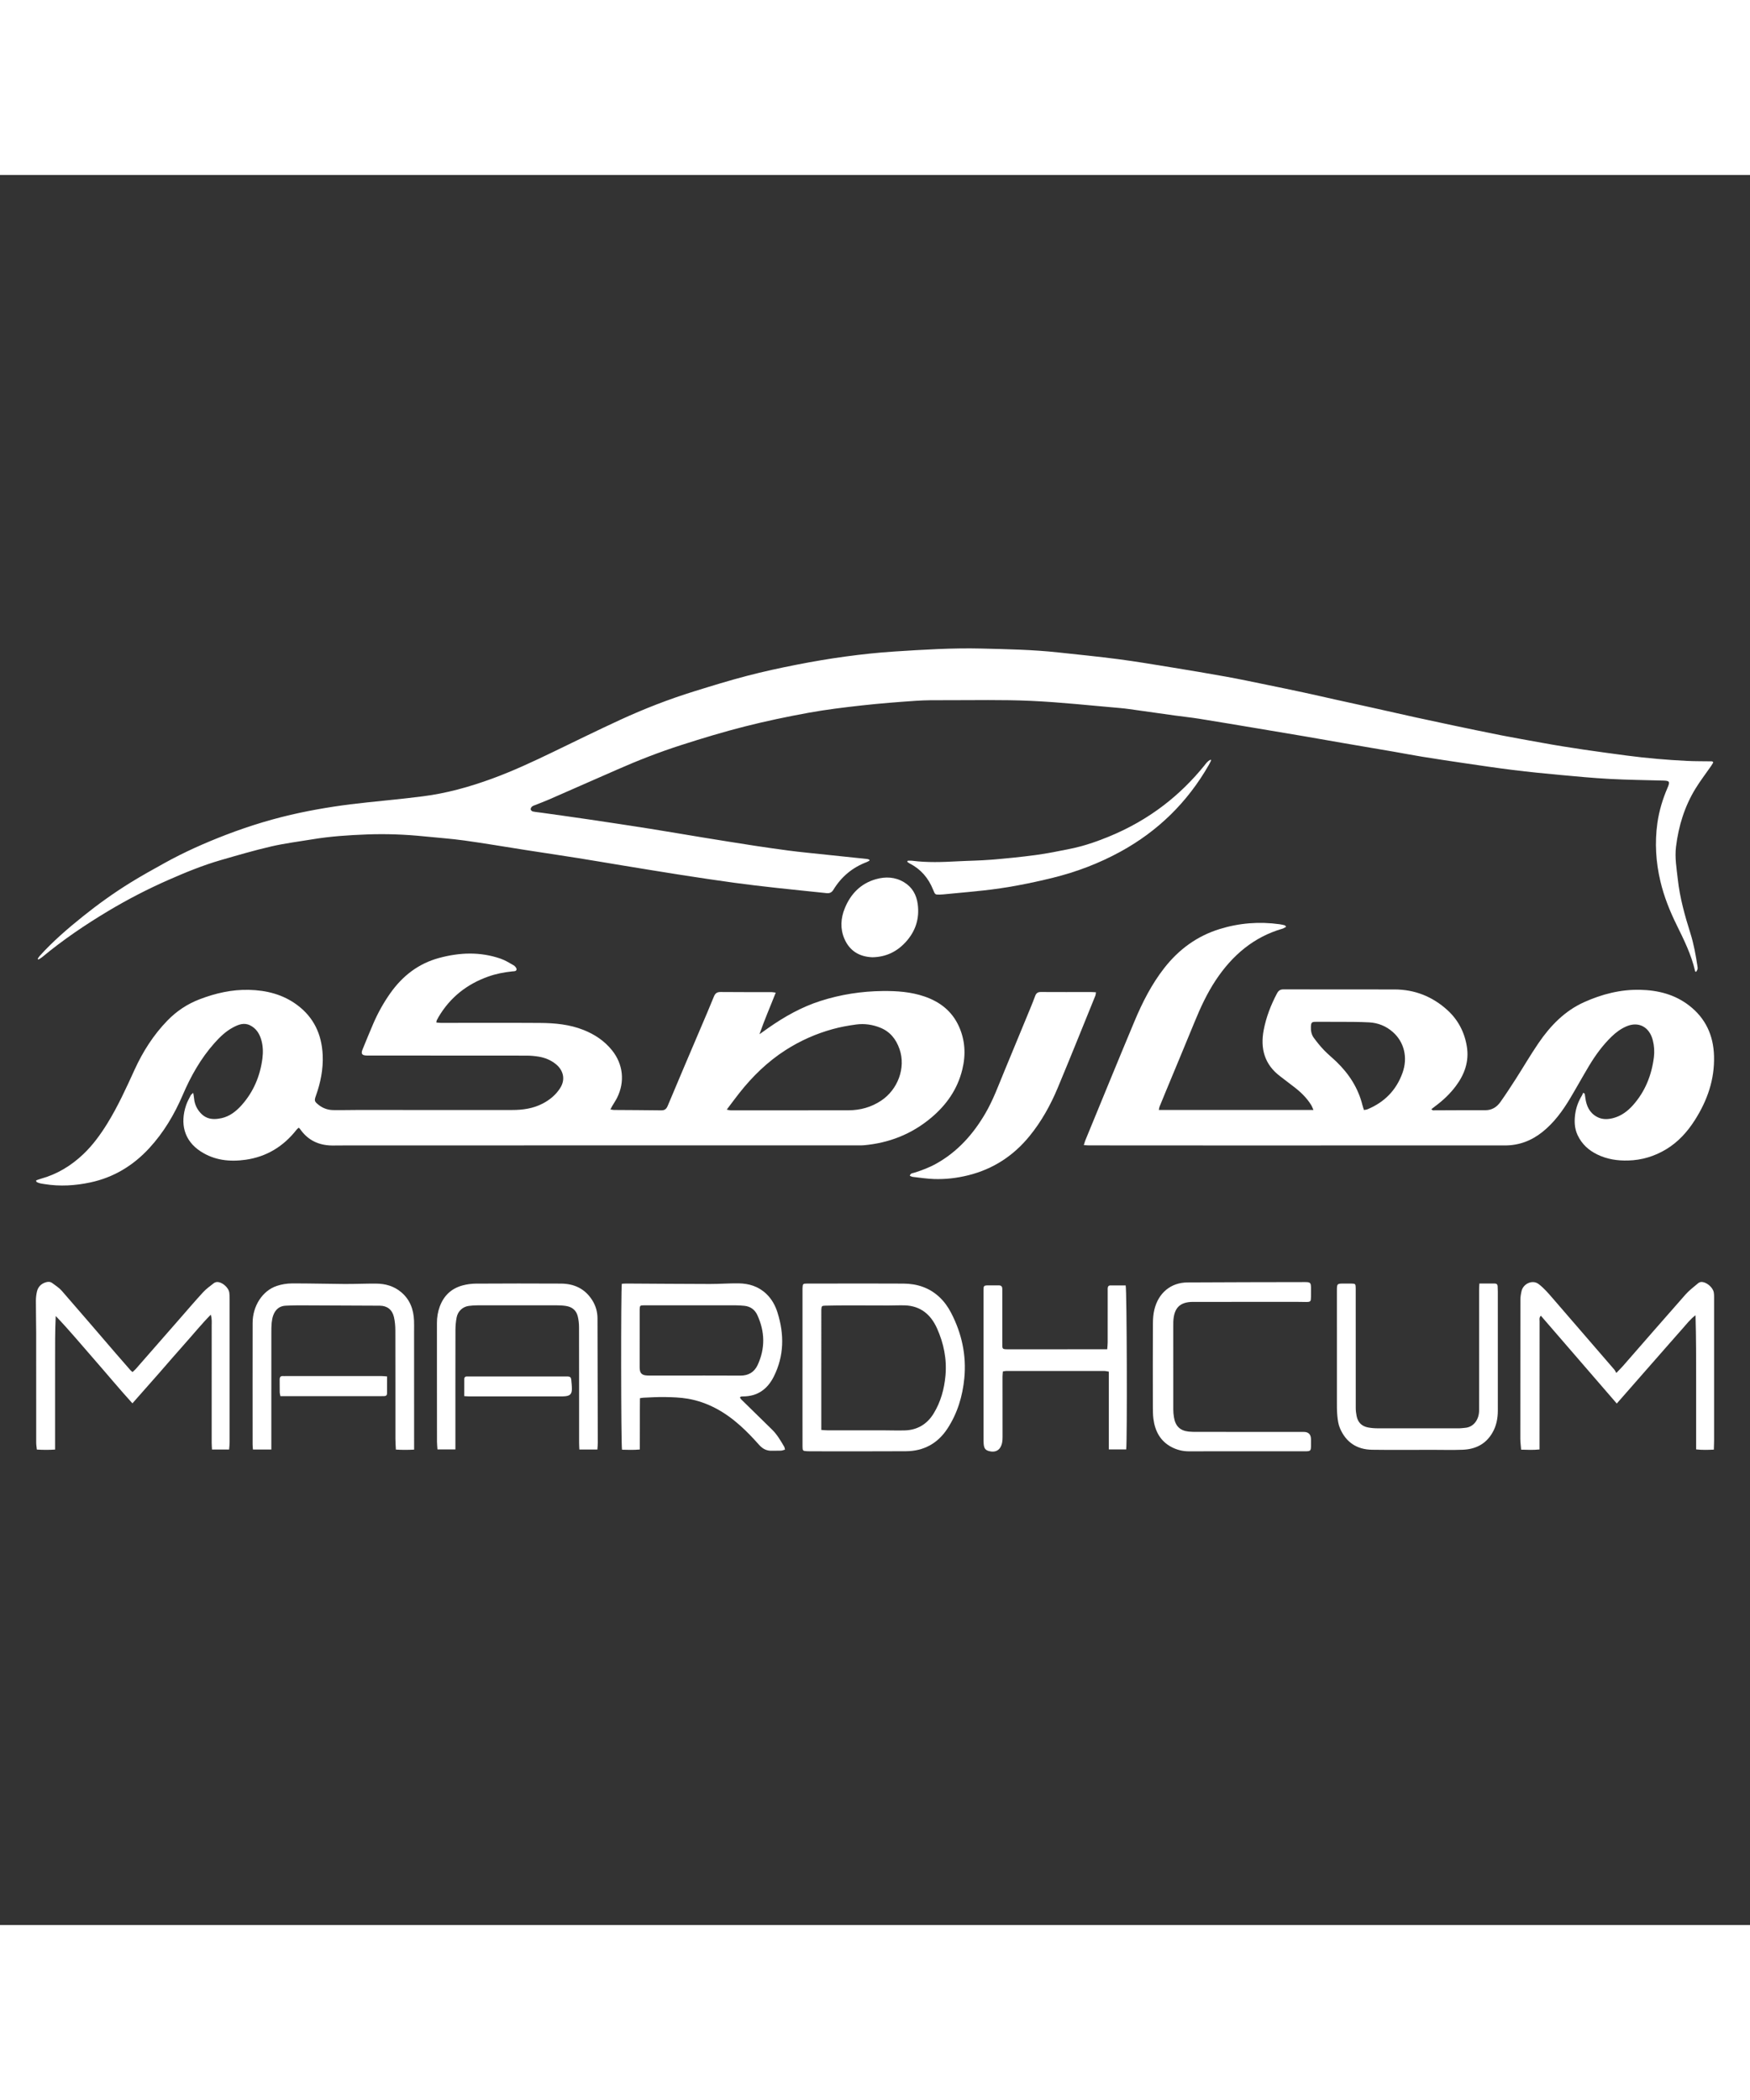 <svg width="150" height="180" viewBox="0 0 1024 1024" fill="none" xmlns="http://www.w3.org/2000/svg">
<rect x="0" y="0" width="1024" height="1024" fill="#333333" stroke="none"/>
<rect width="1024" height="1024" rx="150" fill="none"/>
<path d="M530.977 401.499C531.012 401.348 531.14 401.242 531.288 401.24C532.106 401.225 532.931 401.153 533.735 401.257C542.514 402.395 551.304 402.072 560.103 401.599C566.693 401.244 573.303 401.197 579.878 400.66C588.644 399.943 597.41 399.083 606.129 397.908C612.936 396.99 619.691 395.597 626.436 394.233C634.197 392.664 641.691 390.07 649.04 387.048C660.444 382.358 671.155 376.317 681.064 368.708C689.848 361.964 697.713 354.206 704.757 345.508C705.683 344.365 706.464 343.034 708.283 342.184C708.524 342.071 708.767 342.343 708.647 342.59C708.149 343.618 707.81 344.36 707.409 345.063C694.77 367.209 677.4 384.014 655.651 395.931C643.054 402.833 629.802 407.847 616.01 411.24C602.533 414.555 588.929 417.218 575.143 418.688C567.425 419.511 559.695 420.202 551.971 420.946C551.294 421.011 550.613 421.051 549.934 421.064C547.165 421.119 547.168 421.107 546.002 418.21C543.252 411.374 538.812 406.201 532.422 402.939C531.938 402.691 531.499 402.345 531.046 402.029C530.948 401.961 530.9 401.836 530.928 401.715L530.977 401.499Z" fill="white"/>
<path d="M22.183 458.887C22.087 458.758 22.085 458.58 22.173 458.447C22.515 457.932 22.832 457.393 23.238 456.943C30.965 448.39 39.619 440.959 48.515 433.814C57.344 426.723 66.518 420.156 76.078 414.225C82.706 410.114 89.528 406.341 96.339 402.567C107.873 396.176 119.862 390.844 132.099 386.142C146.324 380.676 160.84 376.284 175.705 373.143C188.662 370.405 201.717 368.47 214.863 367.118C225.629 366.011 236.401 364.936 247.142 363.596C261.126 361.852 274.664 358.078 287.952 353.217C300.182 348.743 311.989 343.23 323.739 337.556C336.735 331.281 349.687 324.899 362.783 318.864C376.896 312.359 391.349 306.747 406.134 302.153C416.415 298.958 426.714 295.784 437.115 293.067C446.797 290.538 456.589 288.423 466.398 286.498C475.851 284.643 485.359 283.028 494.895 281.742C504.348 280.467 513.85 279.437 523.36 278.829C540.293 277.745 557.249 276.674 574.22 277.093C589.251 277.464 604.301 277.738 619.279 279.368C630.951 280.639 642.639 281.778 654.281 283.301C664.643 284.656 674.961 286.397 685.282 288.077C696.06 289.832 706.832 291.631 717.58 293.574C725.342 294.977 733.064 296.623 740.796 298.204C748.26 299.731 755.72 301.279 763.169 302.882C769.363 304.214 775.537 305.651 781.724 307.022C788.628 308.551 795.54 310.042 802.443 311.576C811.048 313.489 819.642 315.455 828.25 317.348C835.429 318.928 842.617 320.463 849.81 321.969C859.334 323.964 868.855 325.982 878.4 327.859C886.238 329.4 894.112 330.743 901.967 332.186C918.497 335.223 935.129 337.487 951.774 339.693C963.518 341.249 975.295 342.258 987.108 342.842C991.95 343.082 996.807 343.005 1001.66 343.092C1001.81 343.095 1001.96 343.178 1002.18 343.299C1002.43 343.431 1002.51 343.754 1002.37 343.999C1002.02 344.597 1001.7 345.156 1001.34 345.679C998.267 350.119 994.964 354.403 992.133 359.009C985.755 369.386 982.192 380.882 980.703 393.1C979.924 399.495 981.056 405.792 981.753 412.11C982.954 422.998 985.885 433.44 989.152 443.788C991.126 450.04 992.241 456.481 993.252 462.951C993.492 464.487 993.466 464.682 992.608 466.059C992.454 466.307 992.101 466.301 991.961 466.043C991.914 465.958 991.877 465.872 991.856 465.782C989.655 456.112 985.275 447.396 980.993 438.657C977.028 430.567 973.692 422.247 971.593 413.4C968.921 402.142 968.194 390.755 969.799 379.27C970.803 372.089 972.883 365.205 975.737 358.585C977.305 354.946 976.958 354.45 973.193 354.348C962.744 354.065 952.286 353.943 941.85 353.383C932.147 352.862 922.461 351.942 912.78 351.047C903.649 350.202 894.52 349.292 885.418 348.166C875.865 346.985 866.339 345.55 856.81 344.158C848.641 342.964 840.476 341.726 832.323 340.41C826.704 339.504 821.114 338.406 815.504 337.439C805.828 335.769 796.144 334.147 786.467 332.482C778.961 331.19 771.464 329.839 763.957 328.557C754.729 326.98 745.495 325.44 736.261 323.898C724.764 321.979 713.272 320.027 701.764 318.184C696.966 317.416 692.129 316.92 687.316 316.255C680.045 315.251 672.78 314.196 665.509 313.186C662.238 312.732 658.97 312.214 655.684 311.933C638.232 310.44 620.796 308.504 603.314 307.707C586.558 306.944 569.753 307.355 552.969 307.32C547.284 307.309 541.584 307.277 535.917 307.666C525.397 308.387 514.875 309.204 504.392 310.367C493.914 311.529 483.424 312.797 473.049 314.686C460.501 316.971 447.987 319.597 435.611 322.742C423.145 325.911 410.795 329.654 398.525 333.596C385.813 337.679 373.341 342.539 361.071 347.948C347.798 353.799 334.515 359.627 321.223 365.431C318.6 366.576 315.911 367.555 313.259 368.627C312.575 368.903 311.816 369.115 311.273 369.588C310.851 369.956 310.435 370.738 310.525 371.234C310.612 371.717 311.298 372.33 311.805 372.435C313.51 372.787 315.255 372.924 316.982 373.168C326.249 374.475 335.521 375.742 344.779 377.113C356.668 378.875 368.553 380.669 380.425 382.549C390.847 384.2 401.246 386.016 411.662 387.711C421.714 389.348 431.769 390.963 441.833 392.514C448.271 393.506 454.724 394.4 461.178 395.271C464.902 395.773 468.64 396.174 472.377 396.567C484.049 397.798 495.725 398.998 507.397 400.232C507.74 400.268 508.073 400.407 508.581 400.604C508.865 400.714 508.891 401.127 508.622 401.276C507.958 401.642 507.498 401.912 507.009 402.098C498.891 405.191 492.403 410.492 487.736 418.122C486.674 419.858 485.482 420.407 483.657 420.212C473.807 419.158 463.948 418.202 454.102 417.111C445.989 416.212 437.877 415.277 429.789 414.168C419.426 412.748 409.078 411.201 398.74 409.59C386.955 407.754 375.186 405.799 363.413 403.874C354.991 402.497 346.581 401.035 338.154 399.698C327.913 398.072 317.657 396.555 307.412 394.961C295.539 393.113 283.691 391.076 271.794 389.424C263.983 388.339 256.103 387.801 248.255 386.999C237.102 385.86 225.912 385.445 214.727 385.866C204.011 386.269 193.294 386.969 182.678 388.741C174.715 390.07 166.678 391.047 158.816 392.863C148.895 395.154 139.091 398.029 129.289 400.857C118.753 403.896 108.584 408.063 98.517 412.497C86.496 417.791 74.816 423.811 63.48 430.586C49.907 438.697 36.824 447.566 24.561 457.746C23.976 458.232 23.292 458.588 22.637 458.981C22.486 459.073 22.294 459.036 22.186 458.891L22.183 458.887Z" fill="white"/>
<path d="M21.147 588.282C22.058 587.967 22.956 587.601 23.882 587.345C33.302 584.741 41.525 579.816 48.713 572.985C54.189 567.781 58.665 561.665 62.684 555.184C68.91 545.14 73.815 534.357 78.735 523.569C83.604 512.892 89.83 503.16 97.916 494.818C103.369 489.192 109.65 485.055 116.849 482.299C126.17 478.731 135.724 476.568 145.643 476.807C155.806 477.051 165.481 479.394 173.951 485.712C183.517 492.849 188.272 502.724 188.815 514.95C189.181 523.183 187.596 531.055 184.864 538.721C183.855 541.552 183.947 542.068 186.153 543.89C188.677 545.975 191.625 547.086 194.813 547.154C199.303 547.25 203.797 547.101 208.29 547.101C238.747 547.097 269.205 547.105 299.663 547.108C305.873 547.109 311.942 546.267 317.571 543.329C321.641 541.204 325.168 538.352 327.758 534.306C331.285 528.794 329.209 523.478 325.289 520.299C322.318 517.89 318.899 516.501 315.233 515.896C312.888 515.509 310.492 515.296 308.119 515.293C277.845 515.247 247.571 515.253 217.297 515.245C216.288 515.245 215.277 515.28 214.27 515.23C211.763 515.107 211.146 514.104 212.121 511.738C214.197 506.696 216.233 501.634 218.394 496.633C221.133 490.294 224.459 484.31 228.421 478.716C235.683 468.462 244.995 461.387 256.853 458.165C268.915 454.888 280.964 454.412 292.919 458.559C295.585 459.484 298.083 461.009 300.557 462.449C301.331 462.9 302.287 464.004 302.255 464.766C302.199 466.076 300.774 465.901 299.808 466.001C294.955 466.503 290.188 467.413 285.559 469.073C273.334 473.456 263.487 481.052 256.612 492.681C256.225 493.335 255.861 494.007 255.53 494.694C255.415 494.933 255.433 495.242 255.331 495.909C256.247 495.99 257.1 496.132 257.953 496.132C277.31 496.139 296.668 496.039 316.024 496.167C324.662 496.225 333.265 497.013 341.457 500.272C347.895 502.833 353.589 506.557 358.104 512.155C364.599 520.208 365.777 530.564 361.086 539.945C360.236 541.645 359.151 543.214 358.19 544.854C357.876 545.389 357.611 545.956 357.183 546.778C358.065 546.915 358.66 547.085 359.256 547.089C368.427 547.164 377.6 547.173 386.77 547.311C388.764 547.341 389.843 546.742 390.702 544.683C397.033 529.501 403.52 514.39 409.949 499.253C412.566 493.091 415.226 486.948 417.732 480.736C418.534 478.749 419.616 478.043 421.685 478.067C431.591 478.178 441.499 478.11 451.406 478.127C452.095 478.128 452.784 478.298 453.911 478.448C450.671 486.727 447.258 494.525 444.396 502.774C446.09 501.571 447.779 500.36 449.479 499.166C458.982 492.491 468.996 486.87 479.961 483.343C491.869 479.512 504.068 477.618 516.537 477.493C524.841 477.411 533.04 477.965 540.986 480.699C549.796 483.73 556.913 489.049 561.024 498.022C564.755 506.164 565.222 514.714 563.09 523.422C560.232 535.1 553.717 544.22 544.896 551.629C533.296 561.372 519.957 566.494 505.224 567.76C504.129 567.854 503.024 567.827 501.923 567.827C459.906 567.83 417.889 567.828 375.873 567.828C318.261 567.828 260.649 567.827 203.037 567.831C200.101 567.831 197.165 567.933 194.231 567.889C186.532 567.773 180.13 564.858 175.52 558.15C175.366 557.925 175.123 557.767 174.806 557.469C174.399 557.828 173.938 558.124 173.616 558.538C165.819 568.546 155.805 574.532 143.652 576.229C134.473 577.511 125.533 576.62 117.377 571.315C107.659 564.995 105.266 554.988 108.933 544.199C109.606 542.219 110.657 540.375 111.601 538.506C111.825 538.063 112.32 537.771 113.041 537.067C113.237 538.193 113.419 538.887 113.469 539.592C113.667 542.346 114.438 544.911 115.981 547.132C119.346 551.975 123.511 553.237 129.663 551.879C134.409 550.831 138.2 547.856 141.425 544.234C148.276 536.538 152.217 527.313 153.555 516.897C154.023 513.257 153.908 509.578 152.867 506.005C151.771 502.244 149.757 499.25 146.291 497.548C142.73 495.799 139.449 497.136 136.299 498.823C132.079 501.084 128.628 504.406 125.423 508.019C117.515 516.933 111.678 527.224 106.935 538.298C102.006 549.802 95.686 560.398 87.284 569.495C77.761 579.806 66.346 586.609 52.912 589.481C44.042 591.377 35.099 591.93 26.109 590.469C24.442 590.199 22.701 590.088 21.244 589.062C21.212 588.802 21.179 588.542 21.147 588.282ZM425.246 546.896C426.484 547.123 426.989 547.296 427.493 547.296C450.514 547.303 473.534 547.322 496.555 547.272C503.388 547.258 509.801 545.49 515.629 541.619C525.279 535.208 530.164 522.519 526.367 511.521C524.295 505.521 520.731 501.226 515.073 498.943C510.543 497.115 505.787 496.445 501.007 497.078C496.384 497.689 491.753 498.534 487.25 499.776C477.541 502.453 468.339 506.513 459.746 512.018C449.222 518.762 440.292 527.415 432.467 537.369C430.143 540.325 427.916 543.366 425.246 546.896Z" fill="white"/>
<path d="M634.189 567.66C634.595 566.369 634.769 565.627 635.054 564.935C644.634 541.662 654.137 518.354 663.852 495.144C668.476 484.095 673.889 473.475 681.23 464.071C689.846 453.033 700.533 445.296 713.617 441.241C725.143 437.67 736.835 436.766 748.726 438.405C749.723 438.542 750.711 438.771 751.691 439.015C751.914 439.071 752.083 439.368 752.618 439.882C751.767 440.331 751.142 440.807 750.445 441.008C733.759 445.819 721.147 456.438 711.383 471.168C706.374 478.724 702.551 486.927 699.099 495.362C693.482 509.086 687.754 522.759 682.076 536.456C680.867 539.371 679.656 542.286 678.48 545.215C678.278 545.716 678.246 546.292 678.086 547.081H768.557C768.022 545.91 767.705 544.957 767.192 544.138C764.484 539.806 760.898 536.392 756.916 533.395C754.231 531.374 751.589 529.292 748.914 527.257C740.001 520.476 737.345 511.261 739.461 500.236C740.906 492.705 743.644 485.684 747.175 478.974C748.064 477.285 749.068 476.518 751.027 476.525C772.677 476.601 794.328 476.535 815.979 476.573C827.724 476.594 838.133 480.632 847.001 488.717C853.172 494.342 856.969 501.584 858.328 510.014C859.734 518.735 856.919 526.373 851.824 533.162C848.395 537.73 844.295 541.571 839.77 544.915C839.066 545.436 838.386 545.994 837.515 546.675C838.083 547.039 838.298 547.299 838.513 547.298C848.693 547.279 858.873 547.165 869.052 547.236C872.923 547.263 875.797 545.467 877.965 542.407C881.084 538.005 884.043 533.473 886.962 528.918C891.42 521.961 895.586 514.788 900.236 507.977C907.228 497.736 915.654 489.086 926.889 484.025C937.37 479.304 948.288 476.51 959.748 476.779C970.115 477.021 979.948 479.42 988.473 486.044C997.876 493.351 1002.6 503.239 1002.95 515.5C1003.35 529.352 998.961 541.633 991.774 552.952C987.347 559.924 981.932 565.893 974.927 570.106C968.025 574.258 960.628 576.463 952.659 576.671C946.419 576.835 940.394 575.938 934.698 573.172C929.646 570.719 925.598 567.138 923.099 561.755C921.281 557.839 921.146 553.742 921.697 549.593C922.222 545.641 923.592 541.964 925.673 538.597C925.967 538.12 926.138 537.559 926.366 537.036C926.669 537.203 926.973 537.369 927.276 537.536C927.397 538.317 927.539 539.096 927.636 539.881C928.234 544.736 930.1 548.755 934.415 551.106C937.525 552.801 940.826 552.674 944.08 551.807C948.653 550.587 952.386 547.831 955.575 544.241C962.579 536.356 966.404 526.898 967.757 516.313C968.183 512.974 967.964 509.579 967.117 506.265C965.132 498.502 958.829 495.127 951.747 498.148C948.488 499.538 945.635 501.625 943.045 504.131C937.807 509.201 933.516 515.085 929.746 521.389C926.037 527.592 922.54 533.935 918.838 540.143C914.382 547.617 909.304 554.565 902.553 559.955C896.073 565.128 888.812 567.856 880.594 567.853C822.889 567.824 765.184 567.854 707.479 567.857C684.085 567.858 660.69 567.84 637.297 567.823C636.414 567.822 635.531 567.733 634.189 567.66ZM798.103 547.12C798.972 546.944 799.618 546.918 800.184 546.683C809.882 542.654 816.952 535.74 820.661 525.407C823.886 516.422 821.659 507.376 815.053 501.521C811.06 497.982 806.344 496.123 801.21 495.834C795.266 495.5 789.3 495.578 783.343 495.522C778.851 495.48 774.358 495.485 769.865 495.518C767.535 495.535 767.19 495.919 767.068 498.354C766.949 500.739 767.403 503.042 768.79 504.917C770.638 507.417 772.595 509.857 774.731 512.085C777.067 514.523 779.708 516.635 782.132 518.985C789.355 525.989 794.735 534.225 797.251 544.344C797.474 545.244 797.792 546.117 798.103 547.12Z" fill="white"/>
<path d="M641.295 478.234C641.134 479.158 641.132 479.738 640.933 480.228C633.62 498.22 626.403 516.255 618.918 534.167C614.664 544.347 609.335 553.907 602.402 562.398C592.832 574.12 580.903 581.733 566.613 585.296C559.971 586.952 553.232 587.733 546.429 587.488C542.32 587.34 538.226 586.711 534.13 586.251C533.556 586.186 533.009 585.852 532.383 585.617C532.743 584.047 533.919 584.131 534.802 583.859C539.299 582.472 543.685 580.816 547.842 578.5C560.185 571.623 569.395 561.408 576.623 549.001C581.151 541.23 584.219 532.754 587.661 524.455C592.681 512.352 597.675 500.238 602.666 488.121C603.723 485.556 604.773 482.984 605.722 480.374C606.332 478.697 607.309 478.052 609.05 478.064C618.863 478.132 628.676 478.086 638.489 478.09C639.354 478.09 640.219 478.177 641.295 478.234Z" fill="white"/>
<path d="M510.494 457.737C503.276 457.472 497.267 454.36 494.063 446.858C491.566 441.013 491.946 434.925 494.296 429.126C497.794 420.494 503.796 414.524 512.508 412.056C518.139 410.461 523.764 410.688 528.998 413.839C533.71 416.676 536.262 421.084 537.003 426.641C538.152 435.248 535.625 442.656 529.949 448.854C524.758 454.521 518.403 457.586 510.494 457.737Z" fill="white"/>
<path d="M432.965 715.327C433.211 715.697 433.406 716.132 433.717 716.438C439.74 722.362 445.763 728.287 451.816 734.178C454.754 737.038 456.774 740.601 458.858 744.118C459.085 744.501 459.115 745.014 459.335 745.833C458.492 746.061 457.757 746.397 457.008 746.436C455.27 746.527 453.522 746.415 451.782 746.494C448.639 746.636 446.252 745.407 444.07 742.938C440.581 738.991 436.923 735.164 433.018 731.682C424.134 723.76 414.095 718.06 402.488 716.05C398.082 715.287 393.551 715.17 389.071 715.073C384.86 714.983 380.64 715.301 376.424 715.457C375.893 715.477 375.365 715.609 374.461 715.746C374.338 725.674 374.467 735.557 374.383 745.76C370.715 746.113 367.304 745.951 363.966 745.888C363.361 743.427 363.271 651.9 363.858 648.788C364.749 648.745 365.72 648.652 366.69 648.657C382.921 648.743 399.151 648.887 415.382 648.914C420.971 648.923 426.563 648.484 432.151 648.548C438.165 648.617 443.743 650.281 448.354 654.648C451.507 657.634 453.609 661.371 454.918 665.522C458.956 678.322 458.873 690.941 452.771 703.106C448.983 710.656 443.047 714.69 434.809 714.705C434.358 714.706 433.902 714.762 433.459 714.85C433.314 714.878 433.201 715.091 432.965 715.327ZM405.009 661.394V661.404C400.884 661.404 396.758 661.404 392.633 661.404C387.316 661.403 381.999 661.387 376.682 661.405C374.5 661.413 374.382 661.568 374.305 663.867C374.295 664.156 374.302 664.446 374.302 664.735C374.298 675.435 374.293 686.136 374.293 696.837C374.293 697.511 374.285 698.191 374.359 698.858C374.592 700.954 375.455 701.952 377.439 702.326C378.244 702.478 379.081 702.484 379.903 702.488C383.662 702.504 387.421 702.495 391.179 702.495C405.206 702.495 419.232 702.442 433.258 702.522C437.868 702.548 441.344 700.576 443.318 696.331C447.838 686.612 447.609 676.778 443.143 667.094C441.647 663.849 438.994 662.016 435.524 661.685C433.884 661.528 432.233 661.412 430.587 661.407C422.061 661.38 413.535 661.394 405.009 661.394Z" fill="white"/>
<path d="M945.76 700.969C947.427 699.244 948.574 698.154 949.616 696.962C961.84 682.982 974.005 668.944 986.3 655.033C988.461 652.587 991.131 650.632 993.61 648.508C994.077 648.107 994.742 647.804 995.338 647.755C998.286 647.513 1002.25 650.759 1002.81 653.839C1002.96 654.683 1002.99 655.562 1002.99 656.425C1003 684.305 1003 712.184 1002.99 740.063C1002.99 741.874 1002.9 743.685 1002.84 745.842C999.339 745.99 996.114 746.11 992.486 745.709C992.486 732.42 992.487 719.334 992.486 706.248C992.485 693.281 992.494 680.314 992.121 667.213C988.935 669.58 986.654 672.655 984.133 675.471C981.618 678.279 979.141 681.124 976.653 683.957C974.102 686.861 971.558 689.771 969.01 692.677C966.461 695.582 963.908 698.483 961.36 701.39C958.876 704.223 956.398 707.062 953.914 709.896C951.383 712.784 948.849 715.67 946.043 718.867C931.092 701.573 916.396 684.573 901.616 667.475C900.529 668.647 900.886 669.754 900.885 670.725C900.855 694.36 900.855 717.995 900.85 741.629C900.849 742.866 900.85 744.102 900.85 745.735C897.174 746.117 893.767 745.97 890.079 745.85C889.898 743.494 889.598 741.403 889.597 739.312C889.579 712.301 889.59 685.29 889.648 658.279C889.652 656.476 889.931 654.626 890.374 652.88C891.409 648.8 896.679 646.179 900.316 648.954C903.422 651.322 905.892 654.21 908.41 657.117C920.512 671.085 932.588 685.08 944.659 699.078C945.025 699.502 945.243 700.068 945.76 700.969Z" fill="white"/>
<path d="M77.481 718.754C69.687 710.171 62.497 701.468 55.074 692.993C47.663 684.533 40.473 675.855 32.604 667.646C32.176 676.42 32.245 685.049 32.232 693.675C32.219 702.26 32.229 710.845 32.229 719.43C32.229 728.087 32.229 736.745 32.229 745.799C28.576 746.053 25.249 746.014 21.571 745.808C21.427 744.387 21.183 743.089 21.181 741.792C21.16 720.377 21.185 698.963 21.164 677.549C21.157 671.282 20.988 665.014 21.001 658.747C21.004 656.934 21.216 655.079 21.628 653.321C22.267 650.595 24.037 648.854 26.585 647.991C27.966 647.523 29.349 647.465 30.55 648.359C32.482 649.798 34.59 651.113 36.167 652.92C46.767 665.065 57.242 677.33 67.767 689.547C70.598 692.833 73.456 696.092 76.313 699.352C76.612 699.693 76.99 699.958 77.538 700.439C78.19 699.838 78.835 699.344 79.366 698.738C87.877 689.029 96.371 679.304 104.875 669.586C109.529 664.267 114.115 658.877 118.893 653.683C120.719 651.699 122.976 650.144 125.086 648.463C125.568 648.079 126.245 647.826 126.852 647.778C129.784 647.543 133.769 650.917 134.181 653.989C134.346 655.224 134.359 656.489 134.359 657.74C134.37 685.714 134.374 713.687 134.359 741.661C134.358 742.978 134.171 744.295 134.059 745.763H124.044C123.977 744.368 123.866 743.151 123.866 741.934C123.864 719.073 123.881 696.212 123.871 673.351C123.87 671.377 124.082 669.363 123.332 666.874C117.756 672.538 112.993 678.46 107.944 684.083C102.846 689.76 97.904 695.591 92.867 701.329C87.847 707.049 82.795 712.738 77.481 718.754Z" fill="white"/>
<path d="M469.579 697.739C469.579 682.892 469.579 668.045 469.579 653.198C469.579 652.62 469.563 652.041 469.582 651.463C469.664 648.863 469.827 648.677 472.266 648.667C476.3 648.65 480.334 648.663 484.367 648.663C499.128 648.663 513.889 648.594 528.649 648.691C536.585 648.744 543.85 651.032 549.878 656.759C552.627 659.371 554.808 662.463 556.569 665.87C562.726 677.782 565.561 690.486 564.266 704.026C563.251 714.63 560.214 724.596 554.446 733.455C548.621 742.401 540.31 746.71 530.119 746.778C511.509 746.902 492.897 746.818 474.286 746.817C473.553 746.817 472.818 746.806 472.087 746.759C469.774 746.611 469.606 746.472 469.589 744.015C469.554 738.905 469.574 733.796 469.574 728.686C469.573 718.37 469.574 708.055 469.574 697.739H469.579ZM480.585 734.318C481.975 734.408 483.045 734.536 484.115 734.538C495.023 734.552 505.93 734.539 516.837 734.548C521.053 734.551 525.273 734.722 529.484 734.588C536.667 734.361 542.402 731.062 546.293 724.728C550.444 717.971 552.543 710.361 553.247 702.418C554.1 692.803 552.197 683.608 548.304 674.908C544.562 666.546 538.405 661.703 529.415 661.428C526.212 661.33 523.001 661.5 519.794 661.497C512.097 661.49 504.401 661.431 496.704 661.438C492.032 661.443 487.359 661.489 482.689 661.605C480.871 661.65 480.712 661.927 480.597 663.853C480.568 664.334 480.587 664.817 480.587 665.299C480.586 687.275 480.586 709.25 480.585 731.226C480.585 732.167 480.585 733.108 480.585 734.318Z" fill="white"/>
<path d="M728.839 746.82C717.832 746.82 706.825 746.786 695.819 746.84C692.156 746.857 688.706 746.021 685.47 744.316C679.003 740.907 675.833 735.072 674.899 727.76C674.608 725.477 674.599 723.144 674.595 720.834C674.571 704.629 674.543 688.425 674.619 672.221C674.631 669.451 674.817 666.599 675.464 663.929C677.855 654.06 685.154 648.061 694.9 648.003C717.828 647.866 740.758 647.853 763.687 647.807C766.784 647.801 767.116 648.203 767.123 651.502C767.126 653.142 767.133 654.782 767.109 656.421C767.067 659.197 766.866 659.426 764.319 659.445C762.577 659.458 760.835 659.377 759.092 659.377C738.821 659.379 718.551 659.388 698.28 659.394C698.188 659.395 698.096 659.394 698.005 659.394C690.37 659.442 686.906 662.93 686.556 670.936C686.523 671.706 686.538 672.479 686.538 673.25C686.534 689.647 686.522 706.044 686.544 722.442C686.546 723.879 686.688 725.331 686.906 726.752C687.711 732.003 690.431 734.72 695.486 735.278C697.123 735.459 698.783 735.456 700.433 735.457C721.254 735.473 742.075 735.475 762.897 735.481C765.715 735.481 767.124 736.96 767.122 739.917C767.121 741.267 767.149 742.618 767.114 743.968C767.05 746.402 766.721 746.726 764.336 746.815C763.878 746.832 763.419 746.813 762.961 746.813C751.587 746.813 740.213 746.813 728.839 746.813V746.82Z" fill="white"/>
<path d="M349.555 745.76H339.007C338.95 744.348 338.859 743.122 338.859 741.897C338.849 719.333 338.87 696.77 338.814 674.206C338.808 672.021 338.567 669.769 338.022 667.666C337.107 664.141 334.56 662.307 331.229 661.781C329.333 661.481 327.391 661.401 325.47 661.397C310.157 661.371 294.844 661.377 279.531 661.405C277.793 661.408 276.044 661.514 274.321 661.743C270.791 662.211 267.932 664.784 267.213 668.427C266.733 670.86 266.51 673.391 266.504 675.879C266.453 697.864 266.477 719.849 266.479 741.834C266.479 743.058 266.479 744.282 266.479 745.732H255.976C255.877 744.179 255.704 742.688 255.7 741.195C255.672 730.299 255.675 719.403 255.673 708.507C255.671 696.261 255.69 684.015 255.664 671.769C255.656 668.444 256.185 665.233 257.315 662.149C259.736 655.537 264.349 651.425 270.809 649.723C273.277 649.073 275.88 648.721 278.424 648.707C295.021 648.618 311.619 648.589 328.215 648.688C335.782 648.733 342.197 651.518 346.551 658.411C348.582 661.627 349.608 665.198 349.62 669.045C349.699 693.343 349.751 717.641 349.795 741.94C349.798 743.161 349.645 744.382 349.555 745.76Z" fill="white"/>
<path d="M158.776 745.762H148.005C147.931 744.711 147.809 743.783 147.808 742.854C147.798 719.133 147.769 695.411 147.818 671.69C147.838 661.739 153.6 652.824 161.98 650.038C164.818 649.094 167.909 648.598 170.887 648.585C181.151 648.54 191.416 648.86 201.682 648.917C207.821 648.951 213.962 648.644 220.101 648.695C225.437 648.74 230.455 650.107 234.733 653.694C239.817 657.959 242.008 663.693 242.271 670.365C242.351 672.386 242.297 674.414 242.297 676.439C242.304 697.942 242.31 719.446 242.316 740.949C242.317 742.466 242.316 743.984 242.316 745.836C238.588 746.013 235.265 746.043 231.645 745.808C231.542 743.548 231.373 741.55 231.372 739.553C231.355 718.435 231.394 697.318 231.333 676.2C231.325 673.529 231.112 670.786 230.501 668.205C229.477 663.875 226.469 661.64 222.252 661.618C206.39 661.533 190.528 661.459 174.666 661.409C172.191 661.401 169.716 661.525 167.242 661.613C163.629 661.741 161.214 663.728 159.92 667.162C159.389 668.57 159.123 670.129 158.972 671.646C158.78 673.558 158.783 675.496 158.782 677.423C158.771 698.926 158.775 720.43 158.776 741.933C158.776 743.073 158.776 744.212 158.776 745.762Z" fill="white"/>
<path d="M865.645 648.645C868.903 648.645 871.734 648.653 874.566 648.641C875.667 648.637 876.301 649.136 876.344 650.334C876.382 651.394 876.438 652.454 876.438 653.514C876.441 676.668 876.423 699.822 876.446 722.975C876.45 727.614 875.572 732.001 873.268 735.971C869.323 742.771 863.19 745.614 855.926 745.905C849.971 746.142 844.001 745.959 838.037 745.959C826.294 745.959 814.55 746.09 802.809 745.914C794.184 745.784 787.632 741.732 784.05 733.279C783.104 731.049 782.768 728.459 782.526 725.994C782.235 723.029 782.287 720.021 782.285 717.031C782.269 695.712 782.274 674.394 782.28 653.075C782.281 648.672 782.294 648.671 786.556 648.661C787.932 648.658 789.309 648.643 790.684 648.671C793.163 648.723 793.244 648.816 793.289 651.531C793.306 652.592 793.287 653.653 793.287 654.715C793.286 677 793.276 699.285 793.306 721.571C793.308 723.096 793.518 724.641 793.804 726.141C794.538 729.99 796.925 732.18 800.5 732.865C802.383 733.226 804.327 733.37 806.244 733.374C822.115 733.414 837.987 733.404 853.858 733.386C854.953 733.385 856.046 733.174 857.142 733.102C862.47 732.749 865.503 728.022 865.49 722.777C865.462 711.779 865.494 700.781 865.495 689.783C865.495 677.338 865.484 664.893 865.49 652.448C865.491 651.317 865.579 650.186 865.645 648.645Z" fill="white"/>
<path d="M658.985 745.729H648.813V700.204C647.778 700.046 647.002 699.825 646.227 699.824C627.057 699.805 607.888 699.807 588.719 699.819C588.186 699.819 587.653 699.97 586.843 700.093C586.763 701.154 586.62 702.175 586.62 703.197C586.614 714.964 586.622 726.731 586.647 738.497C586.651 740.652 586.434 742.729 585.303 744.599C584.018 746.725 581.625 747.487 578.698 746.693C576.534 746.106 575.76 745.045 575.571 742.248C575.487 740.999 575.502 739.742 575.502 738.488C575.496 709.939 575.494 681.39 575.492 652.841C575.492 649.894 575.609 649.753 578.419 649.725C580.436 649.704 582.454 649.744 584.472 649.733C585.835 649.725 586.507 650.399 586.482 651.843C586.469 652.614 586.49 653.386 586.49 654.157C586.492 663.706 586.499 673.254 586.49 682.803C586.486 687.247 586.179 687.135 590.472 687.137C607.807 687.145 625.142 687.133 642.477 687.128C644.196 687.127 645.916 687.128 647.887 687.128C647.994 685.584 648.148 684.371 648.15 683.158C648.169 673.224 648.16 663.29 648.158 653.355C648.158 652.777 648.147 652.198 648.151 651.619C648.158 650.491 648.608 649.757 649.768 649.752C652.773 649.74 655.777 649.748 658.669 649.748C659.385 652.048 659.624 741.062 658.985 745.729Z" fill="white"/>
<path d="M271.665 714.546C271.665 710.964 271.654 707.713 271.672 704.461C271.678 703.536 272.192 703.061 273.064 703.038C273.705 703.021 274.346 703.029 274.987 703.029C293.49 703.029 311.993 703.029 330.495 703.031C331.136 703.031 331.777 703.045 332.418 703.054C333.509 703.07 334.144 703.663 334.244 704.787C334.415 706.702 334.671 708.626 334.635 710.541C334.586 713.229 333.517 714.294 330.913 714.585C330.005 714.687 329.084 714.7 328.169 714.701C310.308 714.706 292.446 714.706 274.585 714.698C273.775 714.698 272.965 714.616 271.665 714.546Z" fill="white"/>
<path d="M226.481 703.013C226.481 706.586 226.489 709.752 226.477 712.919C226.473 713.978 225.898 714.484 224.924 714.524C224.375 714.546 223.825 714.547 223.275 714.547C204.481 714.552 185.687 714.557 166.893 714.561C165.994 714.561 165.094 714.561 164.082 714.561C163.91 713.663 163.695 713.029 163.684 712.392C163.639 709.886 163.68 707.379 163.647 704.873C163.628 703.442 164.159 702.685 165.601 702.797C166.147 702.839 166.7 702.796 167.25 702.796C185.861 702.789 204.471 702.779 223.082 702.785C224.064 702.785 225.046 702.913 226.481 703.013Z" fill="white"/>
</svg>